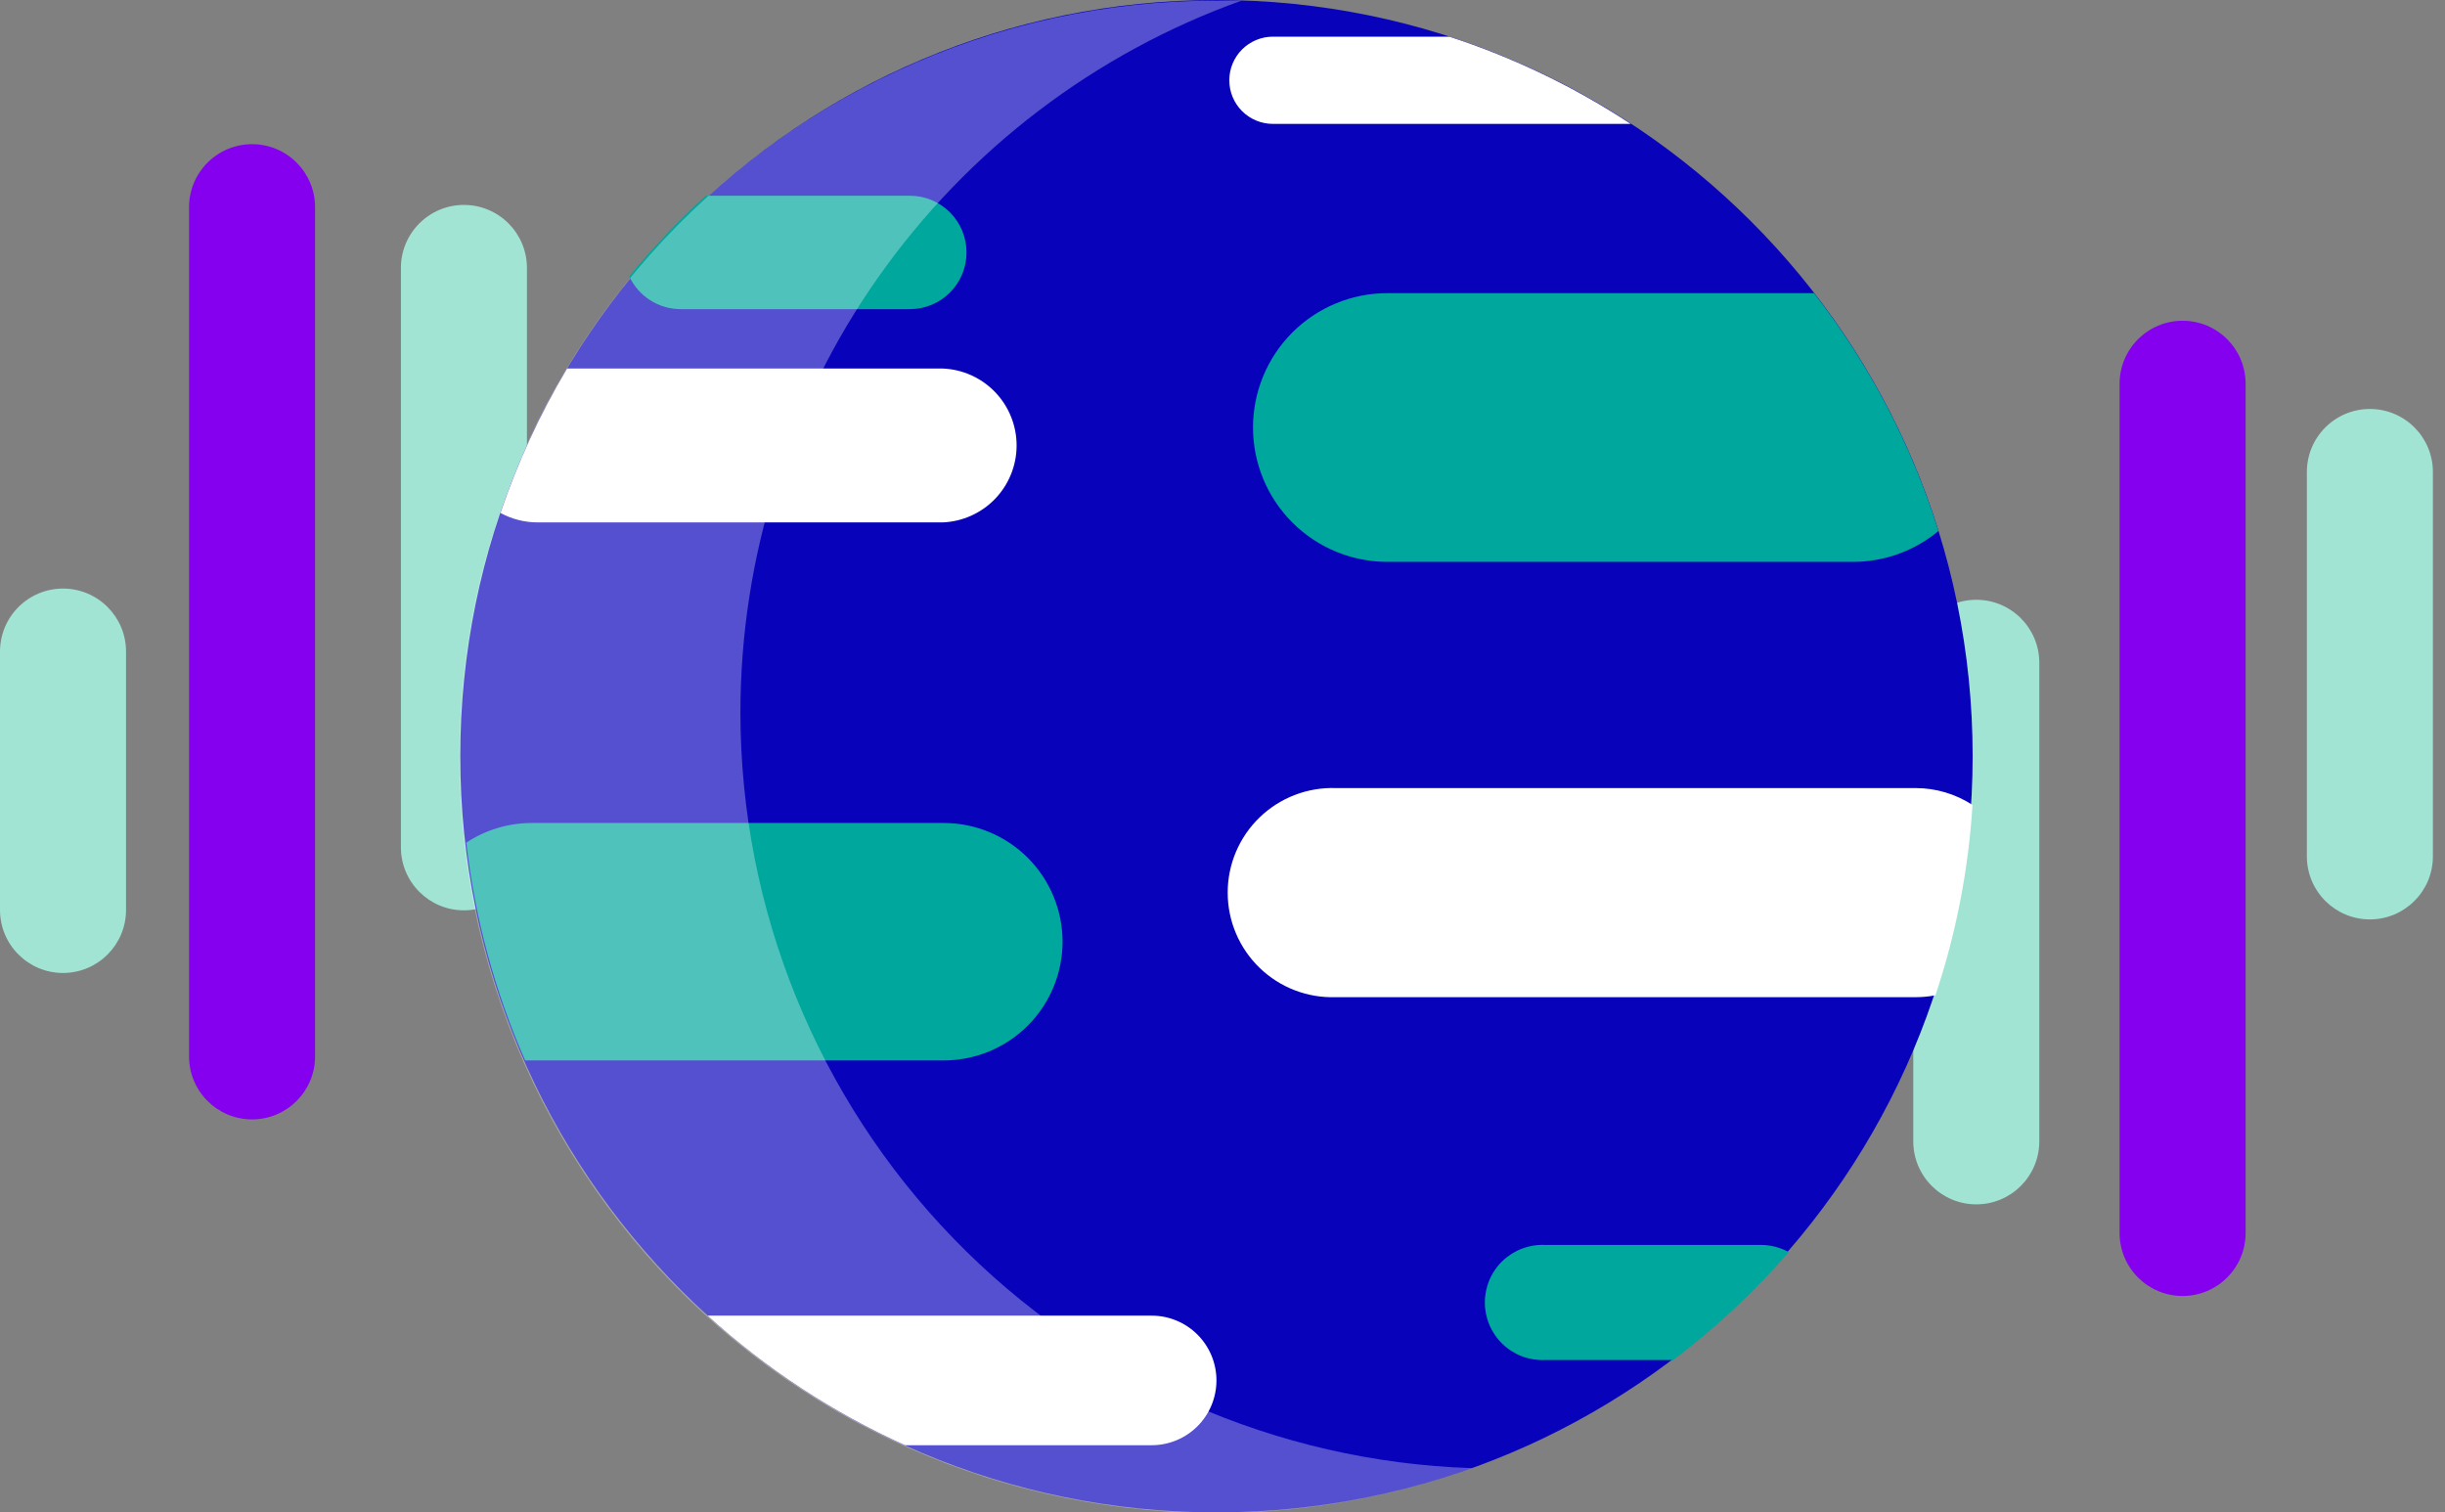 <svg width="194" height="120" viewBox="0 0 194 120" fill="none" xmlns="http://www.w3.org/2000/svg">
<rect x="0" y="0" width="194" height="120" fill="#808080" stroke="none"/>
<g clip-path="url(#clip0)">
<path d="M151.81 90.56C151.81 93.321 154.049 95.56 156.81 95.56C159.571 95.56 161.81 93.321 161.81 90.56V52.59C161.81 49.829 159.571 47.59 156.81 47.59C154.049 47.59 151.81 49.829 151.81 52.59V90.56Z" fill="#A1E4D4"/>
<path d="M168.18 97.83C168.18 100.591 170.419 102.83 173.18 102.83C175.941 102.83 178.18 100.591 178.18 97.83V30.45C178.18 27.689 175.941 25.45 173.18 25.45C170.419 25.45 168.18 27.689 168.18 30.45V97.83Z" fill="#8600F0"/>
<path d="M183.04 67.95C183.04 70.711 185.279 72.95 188.04 72.95C190.801 72.95 193.04 70.711 193.04 67.95V37.45C193.04 34.689 190.801 32.45 188.04 32.45C185.279 32.45 183.04 34.689 183.04 37.45V67.95Z" fill="#A1E4D4"/>
<path d="M41.81 21.26C41.81 18.499 39.572 16.26 36.81 16.26C34.049 16.26 31.81 18.499 31.81 21.26V67.23C31.81 69.991 34.049 72.23 36.81 72.23C39.572 72.23 41.81 69.991 41.81 67.23V21.26Z" fill="#A1E4D4"/>
<path d="M25 16.44C25 13.679 22.761 11.44 20 11.44C17.239 11.44 15 13.679 15 16.44V83.82C15 86.581 17.239 88.82 20 88.82C22.761 88.82 25 86.581 25 83.82V16.44Z" fill="#8600F0"/>
<path d="M10 51.7C10 48.939 7.761 46.7 5 46.7C2.239 46.7 0 48.939 0 51.7V72.2C0 74.961 2.239 77.2 5 77.2C7.761 77.2 10 74.961 10 72.2V51.7Z" fill="#A1E4D4"/>
<path d="M54.1 33.01H53.4C52.019 33.01 50.9 34.129 50.9 35.51V84.13C50.9 85.511 52.019 86.63 53.4 86.63H54.1C55.481 86.63 56.6 85.511 56.6 84.13V35.51C56.6 34.129 55.481 33.01 54.1 33.01Z" fill="#555595"/>
<path d="M66.43 42.63H65.73C64.349 42.63 63.23 43.749 63.23 45.13V74.96C63.23 76.341 64.349 77.46 65.73 77.46H66.43C67.811 77.46 68.93 76.341 68.93 74.96V45.13C68.93 43.749 67.811 42.63 66.43 42.63Z" fill="#555595"/>
<path d="M78.37 31.42H77.67C76.289 31.42 75.17 32.539 75.17 33.92V86.09C75.17 87.471 76.289 88.59 77.67 88.59H78.37C79.751 88.59 80.87 87.471 80.87 86.09V33.92C80.87 32.539 79.751 31.42 78.37 31.42Z" fill="#555595"/>
<path d="M91.77 53.64H88.53C87.851 53.64 87.3 54.191 87.3 54.87V65.36C87.3 66.039 87.851 66.59 88.53 66.59H91.77C92.449 66.59 93 66.039 93 65.36V54.87C93 54.191 92.449 53.64 91.77 53.64Z" fill="#555595"/>
<path d="M102.68 33.89H101.98C100.599 33.89 99.48 35.009 99.48 36.39V83.54C99.48 84.921 100.599 86.04 101.98 86.04H102.68C104.061 86.04 105.18 84.921 105.18 83.54V36.39C105.18 35.009 104.061 33.89 102.68 33.89Z" fill="#555595"/>
<path d="M114.77 11.44H114.07C112.689 11.44 111.57 12.559 111.57 13.94V105.4C111.57 106.781 112.689 107.9 114.07 107.9H114.77C116.151 107.9 117.27 106.781 117.27 105.4V13.94C117.27 12.559 116.151 11.44 114.77 11.44Z" fill="#555595"/>
<path d="M127 33.75H126.3C124.919 33.75 123.8 34.869 123.8 36.25V83.4C123.8 84.781 124.919 85.9 126.3 85.9H127C128.381 85.9 129.5 84.781 129.5 83.4V36.25C129.5 34.869 128.381 33.75 127 33.75Z" fill="#555595"/>
<path d="M96.52 120C129.657 120 156.52 93.137 156.52 60C156.52 26.863 129.657 0 96.52 0C63.383 0 36.52 26.863 36.52 60C36.52 93.137 63.383 120 96.52 120Z" fill="#0802BB"/>
<path d="M153.81 42.13C151.677 35.299 148.334 28.908 143.94 23.26H110.08C107.253 23.26 104.541 24.383 102.542 26.382C100.543 28.381 99.42 31.093 99.42 33.92V33.92C99.42 36.747 100.543 39.459 102.542 41.458C104.541 43.457 107.253 44.58 110.08 44.58H147C149.487 44.588 151.898 43.72 153.81 42.13V42.13Z" fill="#00A79D"/>
<path d="M139.73 98.78H122.6C121.983 98.751 121.366 98.848 120.787 99.064C120.208 99.281 119.679 99.612 119.231 100.039C118.784 100.466 118.428 100.979 118.185 101.547C117.942 102.115 117.816 102.727 117.816 103.345C117.816 103.963 117.942 104.575 118.185 105.143C118.428 105.711 118.784 106.224 119.231 106.651C119.679 107.078 120.208 107.41 120.787 107.626C121.366 107.842 121.983 107.939 122.6 107.91H132.77C136.112 105.382 139.182 102.514 141.93 99.35C141.257 98.977 140.5 98.781 139.73 98.78Z" fill="#00A79D"/>
<path d="M74.88 65.3H42.15C40.318 65.308 38.528 65.85 37 66.86C37.678 72.822 39.252 78.648 41.67 84.14H42.19H74.88C76.118 84.14 77.345 83.896 78.489 83.422C79.633 82.948 80.672 82.254 81.548 81.378C82.424 80.502 83.118 79.463 83.592 78.319C84.066 77.175 84.31 75.948 84.31 74.71V74.71C84.305 72.213 83.309 69.819 81.541 68.055C79.773 66.291 77.377 65.3 74.88 65.3V65.3Z" fill="#00A79D"/>
<path d="M49.93 21.93C50.292 22.705 50.867 23.36 51.588 23.821C52.308 24.281 53.145 24.527 54 24.53H72.19C73.383 24.53 74.528 24.056 75.372 23.212C76.216 22.368 76.69 21.224 76.69 20.03C76.69 18.837 76.216 17.692 75.372 16.848C74.528 16.004 73.383 15.53 72.19 15.53H56C53.825 17.514 51.796 19.653 49.93 21.93V21.93Z" fill="#00A79D"/>
<path d="M115 2.91H101C100.082 2.91 99.202 3.275 98.553 3.923C97.905 4.572 97.54 5.452 97.54 6.37C97.54 7.288 97.905 8.168 98.553 8.817C99.202 9.465 100.082 9.83 101 9.83H129.39C124.924 6.892 120.084 4.564 115 2.91V2.91Z" fill="white"/>
<path d="M152 62.53H106C104.886 62.491 103.776 62.677 102.736 63.077C101.696 63.476 100.747 64.081 99.946 64.855C99.144 65.629 98.507 66.557 98.072 67.582C97.636 68.608 97.412 69.711 97.412 70.825C97.412 71.939 97.636 73.042 98.072 74.068C98.507 75.093 99.144 76.021 99.946 76.795C100.747 77.569 101.696 78.174 102.736 78.573C103.776 78.973 104.886 79.159 106 79.12H152C152.527 79.121 153.053 79.071 153.57 78.97C155.201 74.085 156.189 69.01 156.51 63.87C155.168 62.996 153.601 62.531 152 62.53V62.53Z" fill="white"/>
<path d="M96.52 109.53C96.52 108.167 95.978 106.859 95.014 105.895C94.05 104.932 92.743 104.39 91.38 104.39H56.15C60.8 108.615 66.084 112.084 71.81 114.67H91.38C92.743 114.67 94.05 114.128 95.014 113.165C95.978 112.201 96.52 110.893 96.52 109.53Z" fill="white"/>
<path d="M74.8 29.24H45C42.838 32.863 41.065 36.704 39.71 40.7C40.612 41.191 41.623 41.449 42.65 41.45H74.8C76.376 41.386 77.867 40.715 78.96 39.577C80.053 38.439 80.663 36.923 80.663 35.345C80.663 33.767 80.053 32.251 78.96 31.113C77.867 29.975 76.376 29.304 74.8 29.24V29.24Z" fill="white"/>
<path opacity="0.31" d="M58.75 56.54C58.749 44.175 62.568 32.111 69.685 21.999C76.802 11.887 86.869 4.221 98.51 0.05H96.51C87.753 0.04 79.1 1.947 71.158 5.637C63.216 9.327 56.178 14.71 50.539 21.41C44.899 28.109 40.794 35.962 38.513 44.416C36.231 52.871 35.828 61.723 37.331 70.35C38.834 78.977 42.208 87.171 47.215 94.355C52.221 101.54 58.74 107.541 66.314 111.938C73.887 116.335 82.331 119.021 91.052 119.808C99.774 120.594 108.562 119.462 116.8 116.49C101.236 115.984 86.478 109.447 75.646 98.26C64.814 87.073 58.755 72.112 58.75 56.54V56.54Z" fill="white"/>
</g>
<defs>
<clipPath id="clip0">
<rect width="193.04" height="120" fill="white"/>
</clipPath>
</defs>
</svg>
